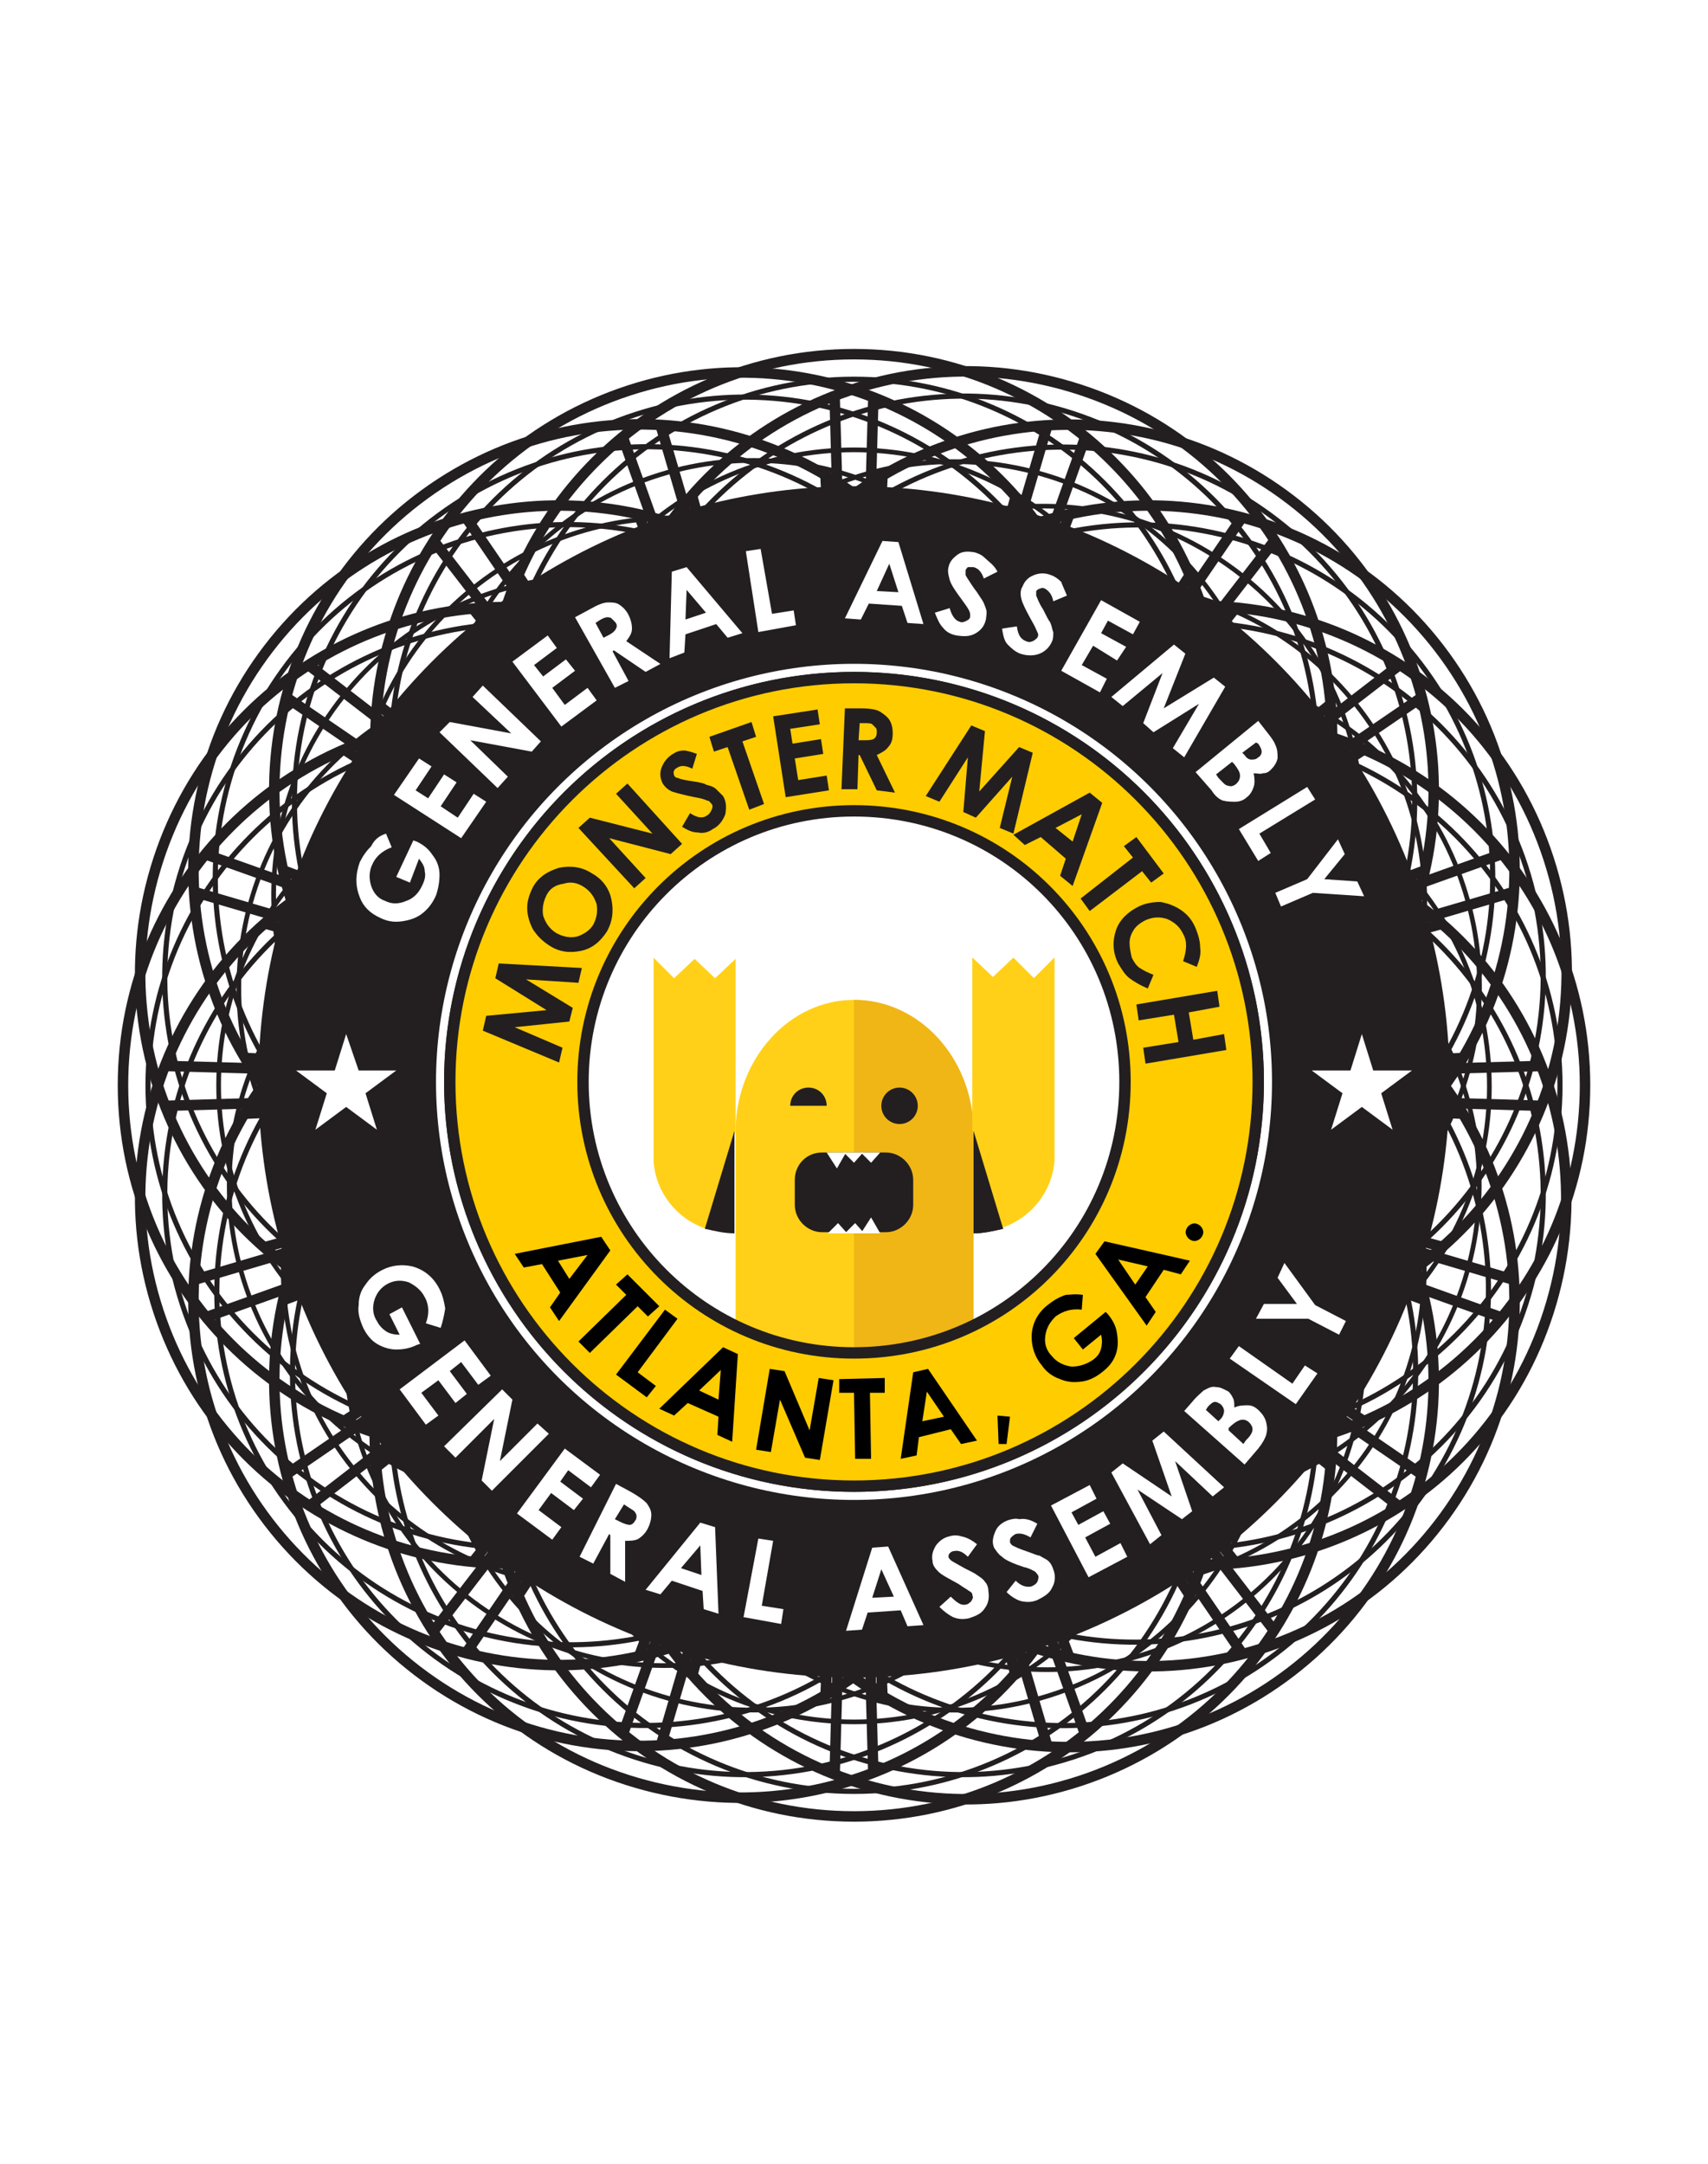 <?xml version="1.0" encoding="utf-8"?>
<!-- Generator: Adobe Illustrator 21.0.2, SVG Export Plug-In . SVG Version: 6.00 Build 0)  -->
<svg version="1.1" id="Layer_4" xmlns="http://www.w3.org/2000/svg" xmlns:xlink="http://www.w3.org/1999/xlink" x="0px" y="0px"
	 viewBox="0 0 150 190" style="enable-background:new 0 0 150 190;" xml:space="preserve">
<style type="text/css">
	.st0{fill:#FFFFFF;}
	.st1{fill:#231F20;stroke:#231F20;stroke-width:2.01;stroke-miterlimit:10;}
	.st2{fill:none;stroke:#231F20;stroke-width:0.45;stroke-miterlimit:10;}
	.st3{fill:none;stroke:#231F20;stroke-width:0.92;stroke-miterlimit:10;}
	.st4{fill:none;stroke:#231F20;stroke-width:0.41;stroke-miterlimit:10;}
	.st5{enable-background:new    ;}
	.st6{fill:#FFFFFF;stroke:#FFFFFF;stroke-width:1.02;stroke-linecap:round;stroke-miterlimit:10;}
	.st7{fill:none;stroke:#231F20;stroke-linecap:round;stroke-miterlimit:10;}
	.st8{fill:#FFD017;}
	.st9{fill:#EFB616;}
	.st10{fill:#231F20;}
	.st11{fill:#FFCC00;stroke:#231F20;stroke-linecap:round;stroke-miterlimit:10;}
</style>
<title>Artboard 1</title>
<rect class="st0" width="150" height="190"/>
<circle class="st1" cx="75" cy="95" r="51.3"/>
<path class="st2" d="M106,64.3c0-17.1-13.9-31-31-31s-31,13.9-31,31l31,31L106,64.3z"/>
<line class="st2" x1="75" y1="95.3" x2="46.5" y2="52.1"/>
<line class="st2" x1="75" y1="95.3" x2="103.5" y2="52.1"/>
<line class="st2" x1="75" y1="95.3" x2="55.4" y2="40.3"/>
<line class="st2" x1="75" y1="95.3" x2="94.6" y2="40.3"/>
<path class="st2" d="M94.9,56.3C89.6,40,72.1,31.1,55.8,36.4S30.6,59.1,35.9,75.4L75,95.3L94.9,56.3z"/>
<line class="st2" x1="75" y1="95.3" x2="34.5" y2="63"/>
<line class="st2" x1="75" y1="95.3" x2="88.7" y2="45.4"/>
<line class="st2" x1="75" y1="95.3" x2="39.3" y2="49.1"/>
<line class="st2" x1="75" y1="95.3" x2="76.7" y2="37"/>
<path class="st2" d="M81.9,52c-10.1-13.9-29.5-16.9-43.3-6.8s-16.9,29.5-6.8,43.3L75,95.3L81.9,52z"/>
<line class="st2" x1="75" y1="95.3" x2="26.5" y2="77.1"/>
<line class="st2" x1="75" y1="95.3" x2="72.6" y2="43.6"/>
<line class="st2" x1="75" y1="95.3" x2="26.8" y2="62.4"/>
<line class="st2" x1="75" y1="95.3" x2="58.6" y2="39.3"/>
<path class="st2" d="M68.1,52c-13.9-10.1-33.3-7-43.3,6.9s-7,33.3,6.9,43.3L75,95.3L68.1,52z"/>
<line class="st2" x1="75" y1="95.3" x2="23.3" y2="92.9"/>
<line class="st2" x1="75" y1="95.3" x2="56.8" y2="46.9"/>
<line class="st2" x1="75" y1="95.3" x2="19" y2="78.9"/>
<line class="st2" x1="75" y1="95.3" x2="42" y2="47.1"/>
<path class="st2" d="M55.1,56.3C38.8,51,21.3,59.9,16,76.2s3.6,33.8,19.9,39.1L75,95.3L55.1,56.3z"/>
<line class="st2" x1="75" y1="95.3" x2="25.1" y2="109.1"/>
<line class="st2" x1="75" y1="95.3" x2="42.7" y2="54.9"/>
<line class="st2" x1="75" y1="95.3" x2="16.6" y2="97"/>
<line class="st2" x1="75" y1="95.3" x2="28.8" y2="59.7"/>
<path class="st2" d="M44,64.3c-17.1,0-31,13.9-31,31s13.9,31,31,31l31-31L44,64.3z"/>
<line class="st2" x1="75" y1="95.3" x2="31.8" y2="123.8"/>
<line class="st2" x1="75" y1="95.3" x2="31.8" y2="66.9"/>
<line class="st2" x1="75" y1="95.3" x2="20" y2="115"/>
<line class="st2" x1="75" y1="95.3" x2="20" y2="75.7"/>
<path class="st2" d="M35.9,75.4C19.6,80.7,10.7,98.2,16,114.5s22.8,25.2,39.1,19.9L75,95.3L35.9,75.4z"/>
<line class="st2" x1="75" y1="95.3" x2="42.7" y2="135.8"/>
<line class="st2" x1="75" y1="95.3" x2="25.1" y2="81.6"/>
<line class="st2" x1="75" y1="95.3" x2="28.8" y2="131"/>
<line class="st2" x1="75" y1="95.3" x2="16.6" y2="93.7"/>
<path class="st2" d="M31.7,88.5c-13.8,10.1-16.8,29.5-6.6,43.3c10.1,13.7,29.3,16.7,43.1,6.8L75,95.3L31.7,88.5z"/>
<line class="st2" x1="75" y1="95.3" x2="56.8" y2="143.8"/>
<line class="st2" x1="75" y1="95.3" x2="23.3" y2="97.7"/>
<line class="st2" x1="75" y1="95.3" x2="42" y2="143.5"/>
<line class="st2" x1="75" y1="95.3" x2="19" y2="111.8"/>
<path class="st2" d="M31.7,102.2c-10.1,13.8-7.2,33.2,6.6,43.3s33.2,7.2,43.3-6.6c0.1-0.1,0.1-0.2,0.2-0.3L75,95.3L31.7,102.2z"/>
<line class="st2" x1="75" y1="95.3" x2="72.6" y2="147.1"/>
<line class="st2" x1="75" y1="95.3" x2="26.5" y2="113.6"/>
<line class="st2" x1="75" y1="95.3" x2="58.6" y2="151.4"/>
<line class="st2" x1="75" y1="95.3" x2="26.8" y2="128.3"/>
<path class="st2" d="M35.9,115.2c-5.3,16.3,3.6,33.8,19.9,39.1c16.3,5.3,33.8-3.6,39.1-19.9L75,95.3L35.9,115.2z"/>
<line class="st2" x1="75" y1="95.3" x2="88.7" y2="145.3"/>
<line class="st2" x1="75" y1="95.3" x2="34.5" y2="127.7"/>
<line class="st2" x1="75" y1="95.3" x2="76.7" y2="153.7"/>
<line class="st2" x1="75" y1="95.3" x2="39.3" y2="141.6"/>
<path class="st2" d="M44,126.3c0,17.1,13.9,31,31,31s31-13.9,31-31l-31-31L44,126.3z"/>
<line class="st2" x1="75" y1="95.3" x2="103.5" y2="138.6"/>
<line class="st2" x1="75" y1="95.3" x2="46.5" y2="138.6"/>
<line class="st2" x1="75" y1="95.3" x2="94.6" y2="150.3"/>
<line class="st2" x1="75" y1="95.3" x2="55.4" y2="150.3"/>
<path class="st2" d="M55.1,134.4c5.3,16.3,22.8,25.2,39.1,19.9s25.2-22.8,19.9-39.1L75,95.3L55.1,134.4z"/>
<line class="st2" x1="75" y1="95.3" x2="115.4" y2="127.7"/>
<line class="st2" x1="75" y1="95.3" x2="61.3" y2="145.3"/>
<line class="st2" x1="75" y1="95.3" x2="110.7" y2="141.6"/>
<line class="st2" x1="75" y1="95.3" x2="73.3" y2="153.7"/>
<path class="st2" d="M68.1,138.6c10,13.9,29.4,17.1,43.3,7.1c13.9-10,17.1-29.4,7.1-43.3c-0.1-0.1-0.1-0.2-0.2-0.3L75,95.3
	L68.1,138.6z"/>
<line class="st2" x1="75" y1="95.3" x2="123.5" y2="113.6"/>
<line class="st2" x1="75" y1="95.3" x2="77.4" y2="147.1"/>
<line class="st2" x1="75" y1="95.3" x2="123.2" y2="128.3"/>
<line class="st2" x1="75" y1="95.3" x2="91.4" y2="151.4"/>
<path class="st2" d="M81.9,138.6c14,9.8,33.4,6.4,43.2-7.6c9.6-13.7,6.6-32.5-6.7-42.6L75,95.3L81.9,138.6z"/>
<line class="st2" x1="75" y1="95.3" x2="126.7" y2="97.7"/>
<line class="st2" x1="75" y1="95.3" x2="93.2" y2="143.8"/>
<line class="st2" x1="75" y1="95.3" x2="131" y2="111.8"/>
<line class="st2" x1="75" y1="95.3" x2="107.9" y2="143.5"/>
<path class="st2" d="M94.9,134.4c16.3,5.3,33.8-3.6,39.1-19.9c5.3-16.3-3.6-33.8-19.9-39.1l0,0L75,95.3L94.9,134.4z"/>
<line class="st2" x1="75" y1="95.3" x2="124.9" y2="81.6"/>
<line class="st2" x1="75" y1="95.3" x2="107.3" y2="135.8"/>
<line class="st2" x1="75" y1="95.3" x2="133.4" y2="93.7"/>
<line class="st2" x1="75" y1="95.3" x2="121.2" y2="131"/>
<path class="st2" d="M106,126.3c17.1,0,31-13.9,31-31s-13.9-31-31-31l-31,31L106,126.3z"/>
<line class="st2" x1="75" y1="95.3" x2="118.2" y2="66.9"/>
<line class="st2" x1="75" y1="95.3" x2="118.2" y2="123.8"/>
<line class="st2" x1="75" y1="95.3" x2="130" y2="75.7"/>
<line class="st2" x1="75" y1="95.3" x2="130" y2="115"/>
<path class="st2" d="M114.1,115.2c16.3-5.3,25.2-22.8,19.9-39.1s-22.8-25.2-39.1-19.9L75,95.3L114.1,115.2z"/>
<line class="st2" x1="75" y1="95.3" x2="107.3" y2="54.9"/>
<line class="st2" x1="75" y1="95.3" x2="124.9" y2="109.1"/>
<line class="st2" x1="75" y1="95.3" x2="121.2" y2="59.7"/>
<line class="st2" x1="75" y1="95.3" x2="133.4" y2="97"/>
<path class="st2" d="M118.3,102.2c13.9-10.1,16.9-29.5,6.9-43.3S95.7,41.9,81.9,52L75,95.3L118.3,102.2z"/>
<line class="st2" x1="75" y1="95.3" x2="93.2" y2="46.9"/>
<line class="st2" x1="75" y1="95.3" x2="126.7" y2="92.9"/>
<line class="st2" x1="75" y1="95.3" x2="107.9" y2="47.1"/>
<line class="st2" x1="75" y1="95.3" x2="131" y2="78.9"/>
<path class="st2" d="M118.3,88.5c10.1-13.9,7-33.2-6.8-43.3s-33.2-7-43.3,6.8L75,95.3L118.3,88.5z"/>
<line class="st2" x1="75" y1="95.3" x2="77.4" y2="43.6"/>
<line class="st2" x1="75" y1="95.3" x2="123.5" y2="77.1"/>
<line class="st2" x1="75" y1="95.3" x2="91.4" y2="39.3"/>
<line class="st2" x1="75" y1="95.3" x2="123.2" y2="62.4"/>
<path class="st2" d="M114.1,75.4c5.3-16.3-3.6-33.8-19.9-39.1S60.4,40,55.1,56.3l0,0L75,95.3L114.1,75.4z"/>
<line class="st2" x1="75" y1="95.3" x2="61.3" y2="45.4"/>
<line class="st2" x1="75" y1="95.3" x2="115.4" y2="63"/>
<line class="st2" x1="75" y1="95.3" x2="73.3" y2="37"/>
<line class="st2" x1="75" y1="95.3" x2="110.7" y2="49.1"/>
<path class="st3" d="M107.1,63.2c0-17.7-14.4-32.1-32.1-32.1S42.9,45.5,42.9,63.2c0,0,0,0,0,0L75,95.3L107.1,63.2z"/>
<line class="st3" x1="75" y1="95.3" x2="45.5" y2="50.5"/>
<line class="st3" x1="75" y1="95.3" x2="104.5" y2="50.5"/>
<line class="st3" x1="75" y1="95.3" x2="54.7" y2="38.4"/>
<line class="st3" x1="75" y1="95.3" x2="95.3" y2="38.4"/>
<path class="st3" d="M95.6,54.9C90.1,38,72,28.8,55.2,34.3S29.1,57.9,34.5,74.7l0,0L75,95.3L95.6,54.9z"/>
<line class="st3" x1="75" y1="95.3" x2="33.1" y2="61.8"/>
<line class="st3" x1="75" y1="95.3" x2="89.2" y2="43.6"/>
<line class="st3" x1="75" y1="95.3" x2="38.1" y2="47.5"/>
<line class="st3" x1="75" y1="95.3" x2="76.7" y2="34.9"/>
<path class="st3" d="M82.1,50.5C71.7,36.1,51.6,33,37.3,43.4s-17.5,30.5-7.1,44.8c0,0,0,0,0,0L75,95.3L82.1,50.5z"/>
<line class="st3" x1="75" y1="95.3" x2="24.8" y2="76.4"/>
<line class="st3" x1="75" y1="95.3" x2="72.5" y2="41.8"/>
<line class="st3" x1="75" y1="95.3" x2="25.1" y2="61.2"/>
<line class="st3" x1="75" y1="95.3" x2="58" y2="37.3"/>
<path class="st3" d="M67.9,50.5c-14.3-10.4-34.4-7.2-44.8,7.1s-7.2,34.4,7.1,44.8L75,95.3L67.9,50.5z"/>
<line class="st3" x1="75" y1="95.3" x2="21.4" y2="92.9"/>
<line class="st3" x1="75" y1="95.3" x2="56.1" y2="45.2"/>
<line class="st3" x1="75" y1="95.3" x2="17" y2="78.3"/>
<line class="st3" x1="75" y1="95.3" x2="40.9" y2="45.4"/>
<path class="st3" d="M54.4,54.9c-16.9-5.5-35,3.7-40.5,20.6s3.7,35,20.6,40.4L75,95.3L54.4,54.9z"/>
<line class="st3" x1="75" y1="95.3" x2="23.3" y2="109.5"/>
<line class="st3" x1="75" y1="95.3" x2="41.5" y2="53.4"/>
<line class="st3" x1="75" y1="95.3" x2="14.6" y2="97.1"/>
<line class="st3" x1="75" y1="95.3" x2="27.1" y2="58.4"/>
<path class="st3" d="M42.9,63.2c-17.7,0-32.1,14.4-32.1,32.1c0,17.7,14.4,32.1,32.1,32.1L75,95.3L42.9,63.2z"/>
<line class="st3" x1="75" y1="95.3" x2="30.2" y2="124.8"/>
<line class="st3" x1="75" y1="95.3" x2="30.2" y2="65.8"/>
<line class="st3" x1="75" y1="95.3" x2="18" y2="115.7"/>
<line class="st3" x1="75" y1="95.3" x2="18" y2="75"/>
<path class="st3" d="M34.5,74.7c-16.9,5.5-26.1,23.6-20.6,40.4s23.6,26.1,40.5,20.6L75,95.3L34.5,74.7z"/>
<line class="st3" x1="75" y1="95.3" x2="41.5" y2="137.2"/>
<line class="st3" x1="75" y1="95.3" x2="23.3" y2="81.1"/>
<line class="st3" x1="75" y1="95.3" x2="27.1" y2="132.3"/>
<line class="st3" x1="75" y1="95.3" x2="14.6" y2="93.6"/>
<path class="st3" d="M30.2,88.2c-14.3,10.4-17.5,30.5-7.1,44.8s30.5,17.5,44.8,7.1L75,95.3L30.2,88.2z"/>
<line class="st3" x1="75" y1="95.3" x2="56.1" y2="145.5"/>
<line class="st3" x1="75" y1="95.3" x2="21.4" y2="97.8"/>
<line class="st3" x1="75" y1="95.3" x2="40.9" y2="145.2"/>
<line class="st3" x1="75" y1="95.3" x2="17" y2="112.4"/>
<path class="st3" d="M30.2,102.4c-10.4,14.3-7.2,34.4,7.1,44.8s34.4,7.2,44.8-7.1L75,95.3L30.2,102.4z"/>
<line class="st3" x1="75" y1="95.3" x2="72.5" y2="148.9"/>
<line class="st3" x1="75" y1="95.3" x2="24.8" y2="114.2"/>
<line class="st3" x1="75" y1="95.3" x2="58" y2="153.4"/>
<line class="st3" x1="75" y1="95.3" x2="25.1" y2="129.5"/>
<path class="st3" d="M34.5,115.9c-5.5,16.9,3.7,35,20.6,40.4s35-3.7,40.4-20.6l0,0L75,95.3L34.5,115.9z"/>
<line class="st3" x1="75" y1="95.3" x2="89.2" y2="147.1"/>
<line class="st3" x1="75" y1="95.3" x2="33.1" y2="128.8"/>
<line class="st3" x1="75" y1="95.3" x2="76.7" y2="155.8"/>
<line class="st3" x1="75" y1="95.3" x2="38.1" y2="143.2"/>
<path class="st3" d="M42.9,127.4c0,17.7,14.4,32.1,32.1,32.1c17.7,0,32.1-14.4,32.1-32.1c0,0,0,0,0,0L75,95.3L42.9,127.4z"/>
<line class="st3" x1="75" y1="95.3" x2="104.5" y2="140.1"/>
<line class="st3" x1="75" y1="95.3" x2="45.5" y2="140.1"/>
<line class="st3" x1="75" y1="95.3" x2="95.3" y2="152.3"/>
<line class="st3" x1="75" y1="95.3" x2="54.7" y2="152.3"/>
<path class="st3" d="M54.4,135.8c5.5,16.9,23.6,26.1,40.4,20.6s26.1-23.6,20.6-40.4L75,95.3L54.4,135.8z"/>
<line class="st3" x1="75" y1="95.3" x2="116.9" y2="128.8"/>
<line class="st3" x1="75" y1="95.3" x2="60.8" y2="147.1"/>
<line class="st3" x1="75" y1="95.3" x2="111.9" y2="143.2"/>
<line class="st3" x1="75" y1="95.3" x2="73.3" y2="155.8"/>
<path class="st3" d="M67.9,140.2c10.4,14.3,30.5,17.5,44.8,7.1s17.5-30.5,7.1-44.8l0,0L75,95.3L67.9,140.2z"/>
<line class="st3" x1="75" y1="95.3" x2="125.2" y2="114.2"/>
<line class="st3" x1="75" y1="95.3" x2="77.5" y2="148.9"/>
<line class="st3" x1="75" y1="95.3" x2="124.9" y2="129.5"/>
<line class="st3" x1="75" y1="95.3" x2="92" y2="153.4"/>
<path class="st3" d="M82.1,140.2c14.3,10.4,34.4,7.2,44.8-7.1s7.2-34.4-7.1-44.8L75,95.3L82.1,140.2z"/>
<line class="st3" x1="75" y1="95.3" x2="128.6" y2="97.8"/>
<line class="st3" x1="75" y1="95.3" x2="93.9" y2="145.5"/>
<line class="st3" x1="75" y1="95.3" x2="133" y2="112.4"/>
<line class="st3" x1="75" y1="95.3" x2="109.1" y2="145.2"/>
<path class="st3" d="M95.6,135.8c16.9,5.5,35-3.7,40.4-20.6s-3.7-35-20.6-40.4l0,0L75,95.3L95.6,135.8z"/>
<line class="st3" x1="75" y1="95.3" x2="126.7" y2="81.1"/>
<line class="st3" x1="75" y1="95.3" x2="108.5" y2="137.2"/>
<line class="st3" x1="75" y1="95.3" x2="135.4" y2="93.6"/>
<line class="st3" x1="75" y1="95.3" x2="122.9" y2="132.3"/>
<path class="st3" d="M107.1,127.4c17.7,0,32.1-14.4,32.1-32.1c0-17.7-14.4-32.1-32.1-32.1L75,95.3L107.1,127.4z"/>
<line class="st3" x1="75" y1="95.3" x2="119.8" y2="65.8"/>
<line class="st3" x1="75" y1="95.3" x2="119.8" y2="124.8"/>
<line class="st3" x1="75" y1="95.3" x2="131.9" y2="75"/>
<line class="st3" x1="75" y1="95.3" x2="131.9" y2="115.7"/>
<path class="st3" d="M115.4,115.9c16.9-5.5,26.1-23.6,20.6-40.5c-5.5-16.9-23.6-26.1-40.5-20.6L75,95.3L115.4,115.9z"/>
<line class="st3" x1="75" y1="95.3" x2="108.5" y2="53.4"/>
<line class="st3" x1="75" y1="95.3" x2="126.7" y2="109.5"/>
<line class="st3" x1="75" y1="95.3" x2="122.9" y2="58.4"/>
<line class="st3" x1="75" y1="95.3" x2="135.4" y2="97.1"/>
<path class="st3" d="M119.8,102.4c14.3-10.4,17.5-30.5,7.1-44.8s-30.5-17.5-44.8-7.1L75,95.3L119.8,102.4z"/>
<line class="st3" x1="75" y1="95.3" x2="93.9" y2="45.2"/>
<line class="st3" x1="75" y1="95.3" x2="128.6" y2="92.9"/>
<line class="st3" x1="75" y1="95.3" x2="109.1" y2="45.4"/>
<line class="st3" x1="75" y1="95.3" x2="133" y2="78.3"/>
<path class="st3" d="M119.8,88.2c10.4-14.3,7.2-34.4-7.1-44.8s-34.4-7.2-44.8,7.1l0,0L75,95.3L119.8,88.2z"/>
<line class="st3" x1="75" y1="95.3" x2="77.5" y2="41.8"/>
<line class="st3" x1="75" y1="95.3" x2="125.2" y2="76.4"/>
<line class="st3" x1="75" y1="95.3" x2="92" y2="37.3"/>
<line class="st3" x1="75" y1="95.3" x2="124.9" y2="61.2"/>
<path class="st3" d="M115.4,74.7c5.5-16.9-3.7-35-20.6-40.5s-35,3.7-40.4,20.6l0,0L75,95.3L115.4,74.7z"/>
<line class="st3" x1="75" y1="95.3" x2="60.8" y2="43.6"/>
<line class="st3" x1="75" y1="95.3" x2="116.9" y2="61.8"/>
<line class="st3" x1="75" y1="95.3" x2="73.3" y2="34.9"/>
<line class="st3" x1="75" y1="95.3" x2="111.9" y2="47.5"/>
<path class="st4" d="M102.9,67.4c0-15.4-12.5-27.9-27.9-27.9S47.1,52,47.1,67.4l0,0L75,95.3L102.9,67.4z"/>
<line class="st4" x1="75" y1="95.3" x2="49.3" y2="56.4"/>
<line class="st4" x1="75" y1="95.3" x2="100.7" y2="56.4"/>
<line class="st4" x1="75" y1="95.3" x2="57.3" y2="45.8"/>
<line class="st4" x1="75" y1="95.3" x2="92.7" y2="45.8"/>
<path class="st4" d="M92.9,60.1c-4.6-14.7-20.3-23-35-18.4S35,62,39.6,76.8c0.1,0.2,0.1,0.4,0.2,0.6L75,95.3L92.9,60.1z"/>
<line class="st4" x1="75" y1="95.3" x2="38.5" y2="66.2"/>
<line class="st4" x1="75" y1="95.3" x2="87.4" y2="50.3"/>
<line class="st4" x1="75" y1="95.3" x2="42.9" y2="53.7"/>
<line class="st4" x1="75" y1="95.3" x2="76.5" y2="42.7"/>
<path class="st4" d="M81.2,56.3c-9.4-12.2-27-14.4-39.2-5c-11.7,9-14.3,25.6-6,37.8l39,6.2L81.2,56.3z"/>
<line class="st4" x1="75" y1="95.3" x2="31.3" y2="78.9"/>
<line class="st4" x1="75" y1="95.3" x2="72.8" y2="48.7"/>
<line class="st4" x1="75" y1="95.3" x2="31.6" y2="65.6"/>
<line class="st4" x1="75" y1="95.3" x2="60.2" y2="44.8"/>
<path class="st4" d="M68.8,56.3C56.5,47,39,49.4,29.7,61.7s-6.9,29.8,5.3,39.1c0.3,0.2,0.7,0.5,1,0.7l39-6.2L68.8,56.3z"/>
<line class="st4" x1="75" y1="95.3" x2="28.4" y2="93.2"/>
<line class="st4" x1="75" y1="95.3" x2="58.5" y2="51.7"/>
<line class="st4" x1="75" y1="95.3" x2="24.5" y2="80.5"/>
<line class="st4" x1="75" y1="95.3" x2="45.3" y2="51.9"/>
<path class="st4" d="M57.1,60.1c-14.8-4.5-30.4,3.8-34.9,18.5c-4.4,14.4,3.4,29.7,17.7,34.6L75,95.3L57.1,60.1z"/>
<line class="st4" x1="75" y1="95.3" x2="30" y2="107.7"/>
<line class="st4" x1="75" y1="95.3" x2="45.9" y2="58.9"/>
<line class="st4" x1="75" y1="95.3" x2="22.4" y2="96.8"/>
<line class="st4" x1="75" y1="95.3" x2="33.3" y2="63.2"/>
<path class="st4" d="M47.1,67.4c-15.4,0-27.9,12.5-27.9,27.9c0,15.4,12.5,27.9,27.9,27.9c0,0,0,0,0,0L75,95.3L47.1,67.4z"/>
<line class="st4" x1="75" y1="95.3" x2="36" y2="121"/>
<line class="st4" x1="75" y1="95.3" x2="36" y2="69.7"/>
<line class="st4" x1="75" y1="95.3" x2="25.4" y2="113"/>
<line class="st4" x1="75" y1="95.3" x2="25.4" y2="77.7"/>
<path class="st4" d="M39.8,77.4c-14.7,4.6-23,20.3-18.4,35s20.3,23,35,18.4c0.2-0.1,0.4-0.1,0.6-0.2L75,95.3L39.8,77.4z"/>
<line class="st4" x1="75" y1="95.3" x2="45.9" y2="131.8"/>
<line class="st4" x1="75" y1="95.3" x2="30" y2="83"/>
<line class="st4" x1="75" y1="95.3" x2="33.3" y2="127.5"/>
<line class="st4" x1="75" y1="95.3" x2="22.4" y2="93.8"/>
<path class="st4" d="M36,89.2c-12.3,9.3-14.8,26.8-5.5,39.1c9.1,12,26,14.7,38.3,6.1l6.2-39L36,89.2z"/>
<line class="st4" x1="75" y1="95.3" x2="58.5" y2="139"/>
<line class="st4" x1="75" y1="95.3" x2="28.4" y2="97.5"/>
<line class="st4" x1="75" y1="95.3" x2="45.3" y2="138.8"/>
<line class="st4" x1="75" y1="95.3" x2="24.5" y2="110.2"/>
<path class="st4" d="M36,101.5c-9.3,12.3-6.9,29.8,5.5,39.1s29.8,6.9,39.1-5.5c0.2-0.3,0.4-0.6,0.6-0.8l-6.2-39L36,101.5z"/>
<line class="st4" x1="75" y1="95.3" x2="72.8" y2="142"/>
<line class="st4" x1="75" y1="95.3" x2="31.3" y2="111.8"/>
<line class="st4" x1="75" y1="95.3" x2="60.2" y2="145.8"/>
<line class="st4" x1="75" y1="95.3" x2="31.6" y2="125"/>
<path class="st4" d="M39.8,113.3c-4.9,14.6,2.9,30.5,17.5,35.4s30.5-2.9,35.4-17.5c0.1-0.2,0.1-0.4,0.2-0.6L75,95.3L39.8,113.3z"/>
<line class="st4" x1="75" y1="95.3" x2="87.4" y2="140.3"/>
<line class="st4" x1="75" y1="95.3" x2="38.5" y2="124.5"/>
<line class="st4" x1="75" y1="95.3" x2="76.5" y2="147.9"/>
<line class="st4" x1="75" y1="95.3" x2="42.9" y2="137"/>
<path class="st4" d="M47.1,123.3c0,15.4,12.5,27.9,27.9,27.9s27.9-12.5,27.9-27.9L75,95.3L47.1,123.3z"/>
<line class="st4" x1="75" y1="95.3" x2="100.7" y2="134.3"/>
<line class="st4" x1="75" y1="95.3" x2="49.3" y2="134.3"/>
<line class="st4" x1="75" y1="95.3" x2="92.7" y2="144.9"/>
<line class="st4" x1="75" y1="95.3" x2="57.3" y2="144.9"/>
<path class="st4" d="M57.1,130.5c4.6,14.7,20.3,23,35,18.4c14.7-4.6,23-20.3,18.4-35c-0.1-0.2-0.1-0.4-0.2-0.6L75,95.3L57.1,130.5z"
	/>
<line class="st4" x1="75" y1="95.3" x2="111.5" y2="124.5"/>
<line class="st4" x1="75" y1="95.3" x2="62.6" y2="140.3"/>
<line class="st4" x1="75" y1="95.3" x2="107.1" y2="137"/>
<line class="st4" x1="75" y1="95.3" x2="73.5" y2="147.9"/>
<path class="st4" d="M68.8,134.4c8.7,12.8,26.1,16,38.8,7.4s16-26.1,7.4-38.8c-0.3-0.5-0.7-0.9-1-1.4l-39-6.2L68.8,134.4z"/>
<line class="st4" x1="75" y1="95.3" x2="118.7" y2="111.8"/>
<line class="st4" x1="75" y1="95.3" x2="77.2" y2="142"/>
<line class="st4" x1="75" y1="95.3" x2="118.4" y2="125"/>
<line class="st4" x1="75" y1="95.3" x2="89.8" y2="145.8"/>
<path class="st4" d="M81.2,134.4c12.7,8.8,30.1,5.6,38.9-7c8.5-12.3,5.9-29.1-6.1-38.2l-39,6.2L81.2,134.4z"/>
<line class="st4" x1="75" y1="95.3" x2="121.6" y2="97.5"/>
<line class="st4" x1="75" y1="95.3" x2="91.4" y2="139"/>
<line class="st4" x1="75" y1="95.3" x2="125.5" y2="110.2"/>
<line class="st4" x1="75" y1="95.3" x2="104.7" y2="138.8"/>
<path class="st4" d="M92.9,130.5c14.6,5,30.5-2.8,35.5-17.4c5-14.6-2.8-30.5-17.4-35.5c-0.3-0.1-0.6-0.2-0.9-0.3L75,95.3L92.9,130.5
	z"/>
<line class="st4" x1="75" y1="95.3" x2="120" y2="83"/>
<line class="st4" x1="75" y1="95.3" x2="104.1" y2="131.8"/>
<line class="st4" x1="75" y1="95.3" x2="127.6" y2="93.8"/>
<line class="st4" x1="75" y1="95.3" x2="116.7" y2="127.5"/>
<path class="st4" d="M102.9,123.3c15.4,0,27.9-12.5,27.9-27.9S118.4,67.4,103,67.4c0,0,0,0,0,0L75,95.3L102.9,123.3z"/>
<line class="st4" x1="75" y1="95.3" x2="114" y2="69.7"/>
<line class="st4" x1="75" y1="95.3" x2="114" y2="121"/>
<line class="st4" x1="75" y1="95.3" x2="124.6" y2="77.7"/>
<line class="st4" x1="75" y1="95.3" x2="124.6" y2="113"/>
<path class="st4" d="M110.2,113.3c14.8-4.5,23-20.2,18.5-34.9c-4.5-14.8-20.2-23-34.9-18.5c-0.3,0.1-0.6,0.2-0.9,0.3L75,95.3
	L110.2,113.3z"/>
<line class="st4" x1="75" y1="95.3" x2="104.1" y2="58.9"/>
<line class="st4" x1="75" y1="95.3" x2="120" y2="107.7"/>
<line class="st4" x1="75" y1="95.3" x2="116.7" y2="63.2"/>
<line class="st4" x1="75" y1="95.3" x2="127.6" y2="96.8"/>
<path class="st4" d="M114,101.5c12.3-9.3,14.8-26.8,5.5-39.1c-9.1-12-26-14.7-38.3-6.1l-6.2,39L114,101.5z"/>
<line class="st4" x1="75" y1="95.3" x2="91.4" y2="51.7"/>
<line class="st4" x1="75" y1="95.3" x2="121.6" y2="93.2"/>
<line class="st4" x1="75" y1="95.3" x2="104.7" y2="51.9"/>
<line class="st4" x1="75" y1="95.3" x2="125.5" y2="80.5"/>
<path class="st4" d="M114,89.2c9.3-12.3,6.9-29.8-5.5-39.1s-29.8-6.9-39.1,5.5c-0.2,0.3-0.4,0.6-0.6,0.8l6.2,39L114,89.2z"/>
<line class="st4" x1="75" y1="95.3" x2="77.2" y2="48.7"/>
<line class="st4" x1="75" y1="95.3" x2="118.7" y2="78.9"/>
<line class="st4" x1="75" y1="95.3" x2="89.8" y2="44.8"/>
<line class="st4" x1="75" y1="95.3" x2="118.4" y2="65.6"/>
<path class="st4" d="M110.2,77.4c4.9-14.6-2.9-30.5-17.5-35.4s-30.5,2.9-35.4,17.5c-0.1,0.2-0.1,0.4-0.2,0.6L75,95.3L110.2,77.4z"/>
<line class="st4" x1="75" y1="95.3" x2="62.6" y2="50.3"/>
<line class="st4" x1="75" y1="95.3" x2="111.5" y2="66.2"/>
<line class="st4" x1="75" y1="95.3" x2="73.5" y2="42.7"/>
<line class="st4" x1="75" y1="95.3" x2="107.1" y2="53.7"/>
<g class="st5">
	<path class="st0" d="M38.7,116.6l-1.3-0.4c0.3-0.8,0.3-1.6-0.1-2.3c-0.3-0.6-0.8-1-1.4-1.3c-0.6-0.2-1.2-0.2-1.8,0.1
		c-0.6,0.3-1,0.8-1.2,1.4s-0.2,1.3,0.2,1.9c0.2,0.4,0.5,0.7,0.8,0.9c0.3,0.2,0.7,0.3,1.2,0.3l-0.9-1.8l1.1-0.6l1.6,3.2l-0.3,0.1
		c-0.6,0.3-1.2,0.4-1.8,0.4s-1.2-0.2-1.7-0.5c-0.5-0.3-0.9-0.8-1.2-1.4c-0.3-0.7-0.5-1.3-0.4-2c0-0.7,0.2-1.3,0.6-1.8
		c0.4-0.6,0.9-1,1.5-1.3c0.8-0.4,1.7-0.5,2.6-0.3c1.1,0.3,1.9,1,2.4,2c0.3,0.6,0.4,1.1,0.5,1.7C39,115.5,38.9,116,38.7,116.6z"/>
</g>
<g class="st5">
	<path class="st0" d="M40.8,117.7l2.3,3.1l-1.1,0.8l-1.5-2l-1,0.8l1.5,2l-1,0.8l-1.5-2l-1.5,1.1l1.5,2l-1.1,0.8l-2.3-3.1L40.8,117.7
		z"/>
</g>
<g class="st5">
	<path class="st0" d="M44.1,122l0.9,0.9l-1.1,5.4l3.3-3.3l1,0.9l-5,5l-0.9-0.9l1.1-5.4L40,128l-1-1L44.1,122z"/>
</g>
<g class="st5">
	<path class="st0" d="M49.6,127.2l3.1,2.3l-0.8,1.1l-2-1.5l-0.7,1l2,1.5l-0.8,1l-2-1.5l-1.1,1.5l2,1.5l-0.8,1.1l-3.1-2.3L49.6,127.2
		z"/>
</g>
<g class="st5">
	<path class="st0" d="M54.1,130.3l1.3,0.7c0.7,0.4,1.1,0.7,1.4,1c0.2,0.3,0.4,0.6,0.4,1c0,0.4-0.1,0.8-0.3,1.2
		c-0.2,0.4-0.5,0.7-0.8,0.9c-0.3,0.2-0.8,0.2-1.2,0.2l0,3.6l-1.3-0.7l0-3.4l-0.1-0.1l-1.4,2.6l-1.2-0.6L54.1,130.3z M54,133.4
		l0.4,0.2c0.4,0.2,0.7,0.3,0.9,0.3c0.2,0,0.4-0.2,0.5-0.4c0.1-0.1,0.1-0.3,0.1-0.4c0-0.1-0.1-0.3-0.2-0.4s-0.3-0.2-0.6-0.4l-0.3-0.2
		L54,133.4z"/>
</g>
<g class="st5">
	<path class="st0" d="M61.5,133.7l1.3,0.4l0.3,7.6l-1.3-0.4l-0.1-1.6l-2.7-0.9l-1,1.2l-1.3-0.4L61.5,133.7z M61.5,135.7l-1.7,2
		l1.8,0.6L61.5,135.7z"/>
</g>
<g class="st5">
	<path class="st0" d="M66.6,135.1l1.3,0.2l-1,5.7l1.9,0.3l-0.2,1.3l-3.3-0.6L66.6,135.1z"/>
</g>
<g class="st5">
	<path class="st0" d="M76.6,135.9l1.4-0.1l3.1,6.9l-1.4,0.1l-0.6-1.4l-2.9,0.2l-0.5,1.5l-1.4,0.1L76.6,135.9z M77.4,137.8l-0.8,2.5
		l1.9-0.1L77.4,137.8z"/>
</g>
<g class="st5">
	<path class="st0" d="M85.8,135.6l-0.8,1.1c-0.4-0.4-0.8-0.6-1.2-0.5c-0.2,0-0.3,0.1-0.4,0.2c-0.1,0.1-0.1,0.2-0.1,0.3
		c0,0.1,0.1,0.2,0.2,0.3c0.1,0.1,0.5,0.3,1.2,0.7c0.6,0.3,1,0.5,1.1,0.6c0.3,0.2,0.6,0.4,0.7,0.6c0.2,0.2,0.3,0.5,0.3,0.8
		c0.1,0.6,0,1.1-0.3,1.5c-0.3,0.5-0.8,0.7-1.4,0.9c-0.5,0.1-0.9,0.1-1.4-0.1c-0.4-0.2-0.8-0.5-1.2-0.9l1-0.9
		c0.5,0.5,0.9,0.8,1.3,0.7c0.2,0,0.4-0.2,0.5-0.3c0.1-0.2,0.2-0.3,0.1-0.5c0-0.2-0.1-0.3-0.3-0.4c-0.1-0.1-0.5-0.3-0.9-0.6
		c-0.9-0.5-1.5-0.8-1.8-1.1c-0.3-0.3-0.5-0.6-0.5-0.9c-0.1-0.5,0-0.9,0.3-1.4c0.3-0.4,0.7-0.7,1.2-0.8c0.3-0.1,0.7-0.1,1,0
		C84.9,135,85.3,135.2,85.8,135.6z"/>
</g>
<g class="st5">
	<path class="st0" d="M91.1,133.8l-0.6,1.2c-0.5-0.3-0.9-0.4-1.3-0.3c-0.2,0.1-0.3,0.2-0.4,0.3s-0.1,0.2-0.1,0.4
		c0,0.1,0.1,0.2,0.2,0.3c0.2,0.1,0.6,0.3,1.2,0.5c0.6,0.2,1,0.4,1.2,0.4c0.3,0.2,0.6,0.3,0.8,0.5c0.2,0.2,0.3,0.4,0.4,0.7
		c0.2,0.5,0.2,1.1-0.1,1.6c-0.2,0.5-0.7,0.8-1.3,1.1c-0.5,0.2-0.9,0.2-1.4,0.1c-0.4-0.1-0.9-0.4-1.3-0.8l0.8-1
		c0.5,0.5,1,0.6,1.4,0.5c0.2-0.1,0.4-0.2,0.5-0.4c0.1-0.2,0.1-0.4,0.1-0.5c-0.1-0.2-0.2-0.3-0.3-0.4c-0.2-0.1-0.5-0.3-1-0.4
		c-0.9-0.3-1.6-0.6-1.9-0.9c-0.3-0.2-0.5-0.5-0.7-0.8c-0.2-0.5-0.1-0.9,0.1-1.4c0.2-0.5,0.6-0.8,1.1-1c0.3-0.1,0.7-0.2,1-0.1
		C90.1,133.3,90.6,133.5,91.1,133.8z"/>
</g>
<g class="st5">
	<path class="st0" d="M92.3,132.2l3.4-1.8l0.6,1.2l-2.2,1.2l0.6,1.1l2.2-1.2l0.6,1.1l-2.2,1.2l0.9,1.7l2.2-1.2l0.6,1.2l-3.4,1.8
		L92.3,132.2z"/>
</g>
<g class="st5">
	<path class="st0" d="M97.6,129.3l1-0.8l4.3,2.9l-1.7-4.9l1-0.8l5.3,4.9l-1,0.8l-3.3-3.1l1.5,4.4l-0.9,0.7l-3.9-2.6l2.1,4l-1,0.8
		L97.6,129.3z"/>
</g>
<g class="st5">
	<path class="st0" d="M109.3,128.6l-5.3-4.7l0.7-0.8c0.4-0.5,0.8-0.8,1-1c0.4-0.2,0.7-0.4,1.1-0.3c0.4,0,0.7,0.2,1.1,0.4
		c0.2,0.2,0.3,0.4,0.4,0.6c0.1,0.2,0.1,0.5,0.1,0.8c0.4-0.2,0.8-0.2,1.2-0.2s0.7,0.2,1,0.5c0.3,0.3,0.5,0.6,0.6,1
		c0.1,0.4,0.1,0.7,0,1.1c-0.1,0.3-0.3,0.7-0.7,1.2L109.3,128.6z M105.9,123.8l1.1,1l0.2-0.2c0.2-0.2,0.3-0.5,0.3-0.7
		c0-0.2-0.1-0.4-0.3-0.6c-0.2-0.1-0.3-0.2-0.5-0.2c-0.2,0-0.4,0.2-0.6,0.4L105.9,123.8z M107.9,125.6l1.3,1.2l0.2-0.3
		c0.4-0.4,0.6-0.7,0.6-1c0-0.2-0.1-0.4-0.3-0.6c-0.2-0.2-0.5-0.3-0.8-0.2c-0.3,0.1-0.6,0.3-1,0.7L107.9,125.6z"/>
</g>
<g class="st5">
	<path class="st0" d="M108,119.3l0.8-1.1l4.7,3.3l1.1-1.6l1.1,0.7l-1.9,2.7L108,119.3z"/>
</g>
<g class="st5">
	<path class="st0" d="M110.3,115.8l0.7-1.3l2.9,0l-1.7-2.3l0.6-1.3l2.7,3.7l2.7,1.4l-0.6,1.2l-2.7-1.4L110.3,115.8z"/>
</g>
<g class="st5">
	<path class="st0" d="M33.9,73.2l0.5,1.2c-0.8,0.3-1.4,0.8-1.7,1.5c-0.3,0.6-0.3,1.3-0.1,1.9c0.2,0.6,0.6,1.1,1.2,1.3
		c0.6,0.3,1.2,0.3,1.9,0c0.6-0.2,1.1-0.7,1.4-1.4c0.2-0.4,0.3-0.8,0.2-1.2c0-0.4-0.2-0.7-0.5-1.1L36,77.5L34.8,77l1.5-3.2l0.3,0.1
		c0.6,0.3,1,0.6,1.4,1.2c0.4,0.5,0.6,1.1,0.6,1.7s-0.1,1.2-0.3,1.8c-0.3,0.7-0.7,1.2-1.2,1.6c-0.5,0.4-1.1,0.6-1.8,0.7
		c-0.7,0.1-1.3,0-1.9-0.3c-0.9-0.4-1.5-1-1.8-1.8c-0.4-1-0.4-2,0-3.1c0.3-0.6,0.6-1,1-1.4C32.9,73.7,33.3,73.4,33.9,73.2z"/>
</g>
<g class="st5">
	<path class="st0" d="M34.6,69.8l2.2-3.2l1.1,0.7l-1.4,2.1l1.1,0.7l1.4-2.1l1.1,0.7l-1.4,2.1l1.5,1l1.4-2.1l1.1,0.7l-2.2,3.2
		L34.6,69.8z"/>
</g>
<g class="st5">
	<path class="st0" d="M38.6,64.3l0.9-0.9l5.4,1l-3.4-3.2l0.9-1l5.1,4.9L46.7,66l-5.4-1l3.3,3.2l-0.9,1L38.6,64.3z"/>
</g>
<g class="st5">
	<path class="st0" d="M45,58.1l3.1-2.3l0.8,1.1l-2,1.5l0.8,1l2-1.5l0.8,1l-2,1.5l1.1,1.5l2-1.5l0.8,1.1l-3.1,2.3L45,58.1z"/>
</g>
<g class="st5">
	<path class="st0" d="M50.5,54.2l1.3-0.7c0.7-0.4,1.2-0.6,1.6-0.6c0.4,0,0.7,0,1,0.2c0.3,0.2,0.6,0.5,0.8,0.9
		c0.2,0.4,0.3,0.8,0.3,1.2c0,0.4-0.2,0.7-0.5,1.1l3,2l-1.3,0.7l-2.8-1.9l-0.1,0.1l1.4,2.6l-1.2,0.6L50.5,54.2z M53,56l0.4-0.2
		c0.4-0.2,0.6-0.4,0.7-0.6c0.1-0.2,0.1-0.4-0.1-0.6c-0.1-0.1-0.2-0.2-0.3-0.3s-0.3-0.1-0.4-0.1c-0.1,0-0.4,0.1-0.7,0.3l-0.3,0.2
		L53,56z"/>
</g>
<g class="st5">
	<path class="st0" d="M59,50.2l1.3-0.4l4.9,5.8L63.9,56l-1-1.2l-2.7,0.9l-0.1,1.6l-1.3,0.5L59,50.2z M60.3,51.8l-0.1,2.6l1.8-0.6
		L60.3,51.8z"/>
</g>
<g class="st5">
	<path class="st0" d="M65.5,48.4l1.3-0.2l1,5.7l1.9-0.3l0.2,1.3l-3.3,0.6L65.5,48.4z"/>
</g>
<g class="st5">
	<path class="st0" d="M77.5,47.5l1.4,0.1l2.2,7.2l-1.4-0.1l-0.5-1.5l-2.9-0.2l-0.7,1.4l-1.4-0.1L77.5,47.5z M78.1,49.5l-1.1,2.4
		l1.9,0.1L78.1,49.5z"/>
</g>
<g class="st5">
	<path class="st0" d="M87.6,50.2l-1.2,0.6c-0.2-0.6-0.5-0.9-0.9-1c-0.2,0-0.3,0-0.5,0c-0.1,0.1-0.2,0.2-0.2,0.3s0,0.2,0,0.4
		c0.1,0.2,0.3,0.5,0.7,1.1c0.4,0.5,0.6,0.9,0.7,1c0.2,0.3,0.3,0.6,0.4,0.9c0.1,0.3,0,0.6,0,0.8c-0.1,0.6-0.4,1-0.9,1.3
		c-0.5,0.3-1,0.3-1.7,0.2c-0.5-0.1-0.9-0.3-1.2-0.7c-0.3-0.3-0.5-0.8-0.7-1.3l1.3-0.4c0.2,0.7,0.5,1.1,0.9,1.2
		c0.2,0.1,0.4,0,0.6-0.1c0.2-0.1,0.3-0.2,0.3-0.4c0-0.2,0-0.3-0.1-0.5c-0.1-0.2-0.3-0.5-0.6-0.9c-0.6-0.8-1-1.4-1.1-1.8
		c-0.1-0.4-0.2-0.7-0.1-1.1c0.1-0.5,0.4-0.8,0.8-1.1c0.4-0.3,0.9-0.3,1.5-0.2c0.3,0.1,0.6,0.2,0.9,0.5S87.3,49.6,87.6,50.2z"/>
</g>
<g class="st5">
	<path class="st0" d="M93.7,52.3l-1.2,0.5c-0.1-0.6-0.4-0.9-0.7-1.1c-0.2-0.1-0.3-0.1-0.5,0c-0.1,0-0.2,0.1-0.3,0.2
		c0,0.1,0,0.2,0,0.4c0.1,0.2,0.2,0.6,0.6,1.2c0.3,0.6,0.5,1,0.6,1.1c0.2,0.4,0.2,0.7,0.3,0.9c0,0.3,0,0.6-0.1,0.8
		c-0.2,0.5-0.6,0.9-1.1,1.1c-0.5,0.2-1.1,0.2-1.7,0c-0.5-0.2-0.8-0.5-1.1-0.8s-0.4-0.8-0.5-1.4l1.3-0.2c0.1,0.7,0.3,1.1,0.8,1.3
		c0.2,0.1,0.4,0.1,0.6,0c0.2-0.1,0.3-0.2,0.4-0.3c0.1-0.2,0.1-0.3,0-0.5c-0.1-0.2-0.2-0.5-0.5-1c-0.5-0.9-0.8-1.5-0.9-1.9
		c-0.1-0.4-0.1-0.8,0.1-1.1c0.2-0.5,0.5-0.8,1-1c0.5-0.2,1-0.2,1.5,0c0.3,0.1,0.6,0.3,0.9,0.6C93.3,51.4,93.5,51.8,93.7,52.3z"/>
</g>
<g class="st5">
	<path class="st0" d="M96.7,52.7l3.4,1.9l-0.6,1.1l-2.2-1.2l-0.6,1.1l2.2,1.2L98.1,58L96,56.7L95,58.4l2.2,1.2l-0.6,1.2l-3.4-1.9
		L96.7,52.7z"/>
</g>
<g class="st5">
	<path class="st0" d="M103.1,56.6l1,0.8l-1.9,4.8l4.4-2.7l1,0.8l-3.6,6.2l-1-0.8l2.3-3.9l-4,2.5l-0.9-0.8l1.7-4.4l-3.5,2.9l-1-0.8
		L103.1,56.6z"/>
</g>
<g class="st5">
	<path class="st0" d="M105,67.8l5.5-4.5l0.7,0.9c0.4,0.5,0.7,0.9,0.8,1.2c0.2,0.4,0.2,0.8,0.2,1.2c-0.1,0.4-0.3,0.7-0.6,1
		c-0.2,0.2-0.4,0.3-0.7,0.3c-0.2,0.1-0.5,0-0.8,0c0.1,0.5,0.1,0.9,0,1.2c-0.1,0.3-0.3,0.7-0.6,0.9c-0.3,0.3-0.7,0.4-1,0.4
		s-0.7,0-1.1-0.1c-0.3-0.1-0.7-0.4-1-0.9L105,67.8z M108.2,66.9l-1.4,1.1l0.2,0.3c0.4,0.4,0.6,0.7,0.9,0.7c0.2,0.1,0.5,0,0.7-0.2
		c0.2-0.2,0.3-0.4,0.3-0.7c0-0.3-0.2-0.6-0.5-1L108.2,66.9z M110.3,65.2l-1.2,0.9l0.2,0.2c0.2,0.3,0.4,0.4,0.6,0.4
		c0.2,0,0.4,0,0.6-0.2c0.2-0.1,0.3-0.3,0.3-0.5s-0.1-0.4-0.3-0.7L110.3,65.2z"/>
</g>
<g class="st5">
	<path class="st0" d="M114.8,69.1l0.7,1.1l-4.9,3l1,1.7l-1.1,0.7l-1.7-2.8L114.8,69.1z"/>
</g>
<g class="st5">
	<path class="st0" d="M117.5,73.7l0.6,1.3l-1.8,2.2l2.9,0.2l0.6,1.3l-4.5-0.3l-2.8,1.2l-0.5-1.2l2.8-1.2L117.5,73.7z"/>
</g>
<circle class="st6" cx="75" cy="95" r="36.2"/>
<circle class="st7" cx="75" cy="95" r="35.5"/>
<path class="st8" d="M85.4,99c-0.2-6.2-4.8-11.2-10.4-11.2s-10.2,5-10.4,11.2l0,0v20.8h20.9L85.4,99L85.4,99z"/>
<path class="st9" d="M85.5,99L85.5,99c-0.2-6.2-4.8-11.2-10.5-11.2v32.1h10.5V99z"/>
<circle class="st10" cx="79" cy="97.1" r="1.6"/>
<path class="st8" d="M90.8,85.9L89,84.1l-1.8,1.7l-1.8-1.7v15.1l2.6,8.6c2.6-0.9,4.4-3.2,4.6-5.9l0,0V84.1L90.8,85.9z"/>
<path class="st10" d="M85.5,101.6v6.7c0.9,0,1.7-0.2,2.6-0.4l-2.6-8.6V101.6z"/>
<path class="st8" d="M90.8,85.9L89,84.1l-1.8,1.7l-1.8-1.7v15.1l2.6,8.6c2.6-0.9,4.4-3.2,4.6-5.9l0,0V84.1L90.8,85.9z"/>
<path class="st10" d="M85.5,101.6v6.7c0.9,0,1.7-0.2,2.6-0.4l-2.6-8.6V101.6z"/>
<path class="st8" d="M59.2,85.9l1.8-1.7l1.8,1.7l1.8-1.7v15.1l-2.6,8.6c-2.6-0.9-4.4-3.2-4.6-5.9l0,0V84.1L59.2,85.9z"/>
<path class="st10" d="M64.5,101.6v6.7c-0.9,0-1.7-0.2-2.6-0.4l2.6-8.6V101.6z"/>
<path class="st10" d="M72.2,101.2h5.6c1.3,0,2.4,1.1,2.4,2.4v2.2c0,1.3-1.1,2.4-2.4,2.4h-5.6c-1.3,0-2.4-1.1-2.4-2.4v-2.2
	C69.8,102.3,70.8,101.2,72.2,101.2z"/>
<path class="st0" d="M74.4,108.3h-1.7l0.9-0.9L74.4,108.3z"/>
<path class="st0" d="M75.9,108.3h-1.7l0.9-0.9L75.9,108.3z"/>
<path class="st0" d="M77.3,108.3h-1.7l0.9-1.4L77.3,108.3z"/>
<path class="st0" d="M73.5,102.6l-0.9-1.4h1.7L73.5,102.6z"/>
<path class="st0" d="M75,102.1l-0.9-0.9h1.7L75,102.1z"/>
<path class="st0" d="M76.5,102.1l-0.9-0.9h1.7L76.5,102.1z"/>
<path class="st10" d="M71,95.5c-0.9,0-1.6,0.7-1.6,1.6h3.2C72.6,96.2,71.9,95.5,71,95.5C71,95.5,71,95.5,71,95.5z"/>
<path class="st11" d="M75,59.5c-19.6,0-35.5,15.9-35.5,35.5s15.9,35.5,35.5,35.5s35.5-15.9,35.5-35.5S94.6,59.5,75,59.5L75,59.5z
	 M75,118.8c-13.2,0-23.8-10.7-23.8-23.8S61.8,71.2,75,71.2S98.8,81.8,98.8,95c0,0,0,0,0,0C98.8,108.2,88.2,118.8,75,118.8L75,118.8z
	"/>
<g class="st5">
	<path d="M52.8,108.6l0.8,1.2l-4.5,6.2l-0.8-1.2l0.9-1.3l-1.6-2.5l-1.6,0.3l-0.8-1.2L52.8,108.6z M51.6,110.2l-2.6,0.5l1,1.6
		L51.6,110.2z"/>
</g>
<g class="st5">
	<path d="M55.1,111.9l2.8,2.8l-1,0.9l-0.9-0.9l-4.2,4.1l-1-1l4.2-4.1l-0.9-0.9L55.1,111.9z"/>
</g>
<g class="st5">
	<path d="M58.4,115l1.1,0.8l-3.5,4.7l1.6,1.2l-0.8,1l-2.7-2L58.4,115z"/>
</g>
<g class="st5">
	<path d="M63.5,118.3l1.3,0.6l-0.5,7.7l-1.3-0.6l0.1-1.6l-2.7-1.2l-1.2,1.1l-1.3-0.6L63.5,118.3z M63.3,120.3l-1.9,1.8l1.7,0.8
		L63.3,120.3z"/>
</g>
<g class="st5">
	<path d="M67.6,120.2l1.3,0.2l2.2,5.2l0.8-4.6l1.3,0.2l-1.2,7l-1.3-0.2l-2.2-5.1l-0.8,4.6l-1.3-0.2L67.6,120.2z"/>
</g>
<g class="st5">
	<path d="M73.7,121.1l4-0.1l0,1.3l-1.3,0l0.1,5.8l-1.4,0l-0.1-5.8l-1.3,0L73.7,121.1z"/>
</g>
<g class="st5">
	<path d="M80.2,120.5l1.3-0.3l4.3,6.3l-1.4,0.3l-0.9-1.3l-2.8,0.7l-0.2,1.6l-1.4,0.3L80.2,120.5z M81.4,122.2l-0.4,2.6l1.9-0.4
		L81.4,122.2z"/>
</g>
<g class="st5">
	<path d="M87.6,124.3l1.1,0.1l-0.3,2.4l-0.7,0L87.6,124.3z"/>
</g>
<g class="st5">
	<path d="M95.1,113.7l-0.1,1.3c-0.9-0.1-1.6,0.1-2.3,0.6c-0.5,0.5-0.8,1-0.9,1.7c-0.1,0.7,0.1,1.3,0.6,1.8c0.4,0.5,1,0.8,1.7,0.9
		c0.7,0,1.3-0.2,1.9-0.6c0.4-0.3,0.6-0.6,0.7-1c0.1-0.4,0.1-0.8,0-1.2l-1.6,1.3l-0.8-1l2.8-2.3l0.2,0.2c0.4,0.5,0.7,1,0.8,1.7
		s0.1,1.2-0.1,1.8c-0.2,0.6-0.6,1.1-1.1,1.5c-0.6,0.5-1.2,0.8-1.8,0.9c-0.7,0.1-1.3,0.1-2-0.2c-0.6-0.2-1.2-0.6-1.6-1.2
		c-0.6-0.7-0.9-1.6-0.9-2.5c0-1.1,0.5-2.1,1.4-2.8c0.5-0.4,1-0.7,1.6-0.9C93.9,113.7,94.4,113.6,95.1,113.7z"/>
</g>
<g class="st5">
	<path d="M96.2,110.1L97,109l7.5,1.7l-0.8,1.2l-1.5-0.4l-1.6,2.4l0.9,1.3l-0.8,1.2L96.2,110.1z M98.2,110.6l1.5,2.2l1.1-1.6
		L98.2,110.6z"/>
</g>
<g class="st5">
	<path d="M104.2,107.9c0.1-0.2,0.2-0.3,0.4-0.4c0.2-0.1,0.4-0.1,0.6,0s0.3,0.2,0.4,0.4c0.1,0.2,0.1,0.4,0,0.6s-0.2,0.3-0.4,0.4
		c-0.2,0.1-0.4,0.1-0.6,0s-0.3-0.2-0.4-0.4C104.1,108.3,104.1,108.1,104.2,107.9z"/>
</g>
<g class="st5">
	<path class="st10" d="M42.4,90.5l0.3-1.3l5.3-0.5l-4.5-2.8l0.3-1.3l7.3,0.4l-0.3,1.3l-4.6-0.3l4.1,2.5l-0.3,1.2l-4.8,0.5l4.2,1.8
		l-0.3,1.3L42.4,90.5z"/>
</g>
<g class="st5">
	<path class="st10" d="M46.8,77.9c0.5-0.9,1.3-1.4,2.3-1.7c1-0.2,2-0.1,2.9,0.5c0.9,0.5,1.5,1.3,1.7,2.3c0.2,1,0.1,1.9-0.4,2.8
		c-0.6,0.9-1.3,1.5-2.3,1.7c-1,0.2-1.9,0.1-2.8-0.5c-0.6-0.4-1-0.8-1.4-1.4c-0.3-0.6-0.5-1.2-0.5-1.9C46.3,79.1,46.5,78.5,46.8,77.9
		z M48,78.6c-0.3,0.6-0.4,1.2-0.3,1.8c0.2,0.6,0.5,1.1,1.1,1.5c0.7,0.4,1.4,0.5,2,0.3c0.5-0.2,1-0.5,1.3-1c0.3-0.6,0.4-1.1,0.3-1.8
		c-0.2-0.6-0.5-1.1-1.1-1.5c-0.6-0.4-1.2-0.5-1.8-0.3C48.8,77.7,48.3,78,48,78.6z"/>
</g>
<g class="st5">
	<path class="st10" d="M50.8,72.7l1-0.9l5.5,1.4l-3.2-3.5l1-0.9l4.8,5.3l-1,0.9l-5.4-1.4l3.2,3.5l-1,0.9L50.8,72.7z"/>
</g>
<g class="st5">
	<path class="st10" d="M61.2,66.2l-0.4,1.3c-0.6-0.3-1-0.3-1.3-0.1c-0.2,0.1-0.3,0.2-0.3,0.3c-0.1,0.1,0,0.3,0,0.4
		c0.1,0.1,0.1,0.2,0.3,0.2c0.2,0.1,0.6,0.2,1.3,0.3c0.7,0.1,1.1,0.2,1.2,0.3c0.4,0.1,0.7,0.2,0.9,0.4c0.2,0.2,0.4,0.4,0.6,0.6
		c0.3,0.5,0.3,1,0.2,1.6c-0.2,0.5-0.5,1-1.1,1.3c-0.4,0.3-0.9,0.4-1.3,0.3c-0.5,0-0.9-0.2-1.4-0.5l0.7-1.2c0.6,0.4,1.1,0.5,1.5,0.2
		c0.2-0.1,0.3-0.3,0.4-0.5c0.1-0.2,0.1-0.4,0-0.5c-0.1-0.1-0.2-0.3-0.4-0.3c-0.2-0.1-0.5-0.2-1.1-0.3c-1-0.2-1.7-0.4-2-0.5
		c-0.4-0.2-0.6-0.4-0.8-0.7c-0.2-0.4-0.3-0.9-0.1-1.4s0.5-0.9,1-1.2c0.3-0.2,0.6-0.3,1-0.3C60.2,65.9,60.7,66,61.2,66.2z"/>
</g>
<g class="st5">
	<path class="st10" d="M62.3,64.7l3.7-1.3l0.4,1.3l-1.2,0.4l1.9,5.5l-1.3,0.5l-1.9-5.5L62.7,66L62.3,64.7z"/>
</g>
<g class="st5">
	<path class="st10" d="M67.9,62.9l3.9-0.6l0.2,1.3L69.4,64l0.2,1.3l2.5-0.4l0.2,1.3l-2.5,0.4l0.3,1.9l2.5-0.4l0.2,1.3L69,70
		L67.9,62.9z"/>
</g>
<g class="st5">
	<path class="st10" d="M74.2,62.2l1.4,0c0.8,0,1.4,0.1,1.7,0.3c0.3,0.2,0.6,0.4,0.8,0.7s0.3,0.7,0.3,1.2c0,0.5-0.1,0.9-0.4,1.2
		c-0.2,0.3-0.6,0.5-1,0.7l1.6,3.3L77,69.4l-1.5-3.1l-0.1,0l-0.1,3l-1.4,0L74.2,62.2z M75.4,65l0.4,0c0.4,0,0.7,0,0.9-0.1
		c0.2-0.1,0.3-0.3,0.3-0.6c0-0.2,0-0.3-0.1-0.4c-0.1-0.1-0.2-0.2-0.3-0.3c-0.1-0.1-0.4-0.1-0.7-0.1l-0.4,0L75.4,65z"/>
</g>
<g class="st5">
	<path class="st10" d="M85.3,63.7l1.2,0.5L86,69.5l3.5-3.9l1.2,0.5L89,73.2l-1.2-0.5l1.1-4.5l-3.2,3.6l-1.1-0.5l0.4-4.8l-2.5,3.9
		l-1.2-0.5L85.3,63.7z"/>
</g>
<g class="st5">
	<path class="st10" d="M95.7,69.6l1.1,0.9l-2.6,7.3l-1.1-0.9l0.5-1.5l-2.2-1.9l-1.4,0.7L89,73.3L95.7,69.6z M95,71.5l-2.3,1.2
		l1.5,1.2L95,71.5z"/>
</g>
<g class="st5">
	<path class="st10" d="M99.8,73.5l2.4,3.2l-1.1,0.8l-0.8-1L95.7,80l-0.8-1.1l4.6-3.6l-0.8-1L99.8,73.5z"/>
</g>
<g class="st5">
	<path class="st10" d="M105.1,84.9l-1.2-0.5c0.3-0.9,0.4-1.7,0-2.4c-0.3-0.6-0.7-1-1.4-1.3c-0.6-0.2-1.2-0.2-1.9,0.1
		c-0.4,0.2-0.8,0.5-1,0.8c-0.2,0.3-0.4,0.7-0.4,1.2c0,0.4,0.1,0.9,0.2,1.3c0.2,0.4,0.4,0.7,0.7,0.9c0.3,0.2,0.7,0.4,1.2,0.6
		l-0.5,1.2c-0.7-0.3-1.2-0.6-1.6-0.9s-0.7-0.8-1-1.3c-0.5-1-0.5-2-0.2-2.9c0.3-0.9,1-1.6,2-2.1c0.6-0.3,1.3-0.4,1.9-0.4
		c0.6,0.1,1.2,0.3,1.8,0.7c0.6,0.4,1,0.9,1.3,1.6c0.2,0.5,0.4,1.1,0.4,1.7C105.5,83.8,105.3,84.4,105.1,84.9z"/>
</g>
<g class="st5">
	<path class="st10" d="M106.9,87l0.2,1.4l-2.7,0.5l0.4,2.4l2.7-0.5l0.2,1.4l-7.1,1.2l-0.2-1.4l3.1-0.5l-0.4-2.4l-3.1,0.5l-0.2-1.4
		L106.9,87z"/>
</g>
<polygon class="st0" points="30.4,90.8 31.5,94 34.8,94 32.1,96 33.1,99.2 30.4,97.2 27.7,99.2 28.7,96 26,94 29.4,94 "/>
<polygon class="st0" points="119.6,90.8 118.6,94 115.2,94 117.9,96 116.9,99.2 119.6,97.2 122.3,99.2 121.3,96 124,94 120.6,94 "/>
</svg>
